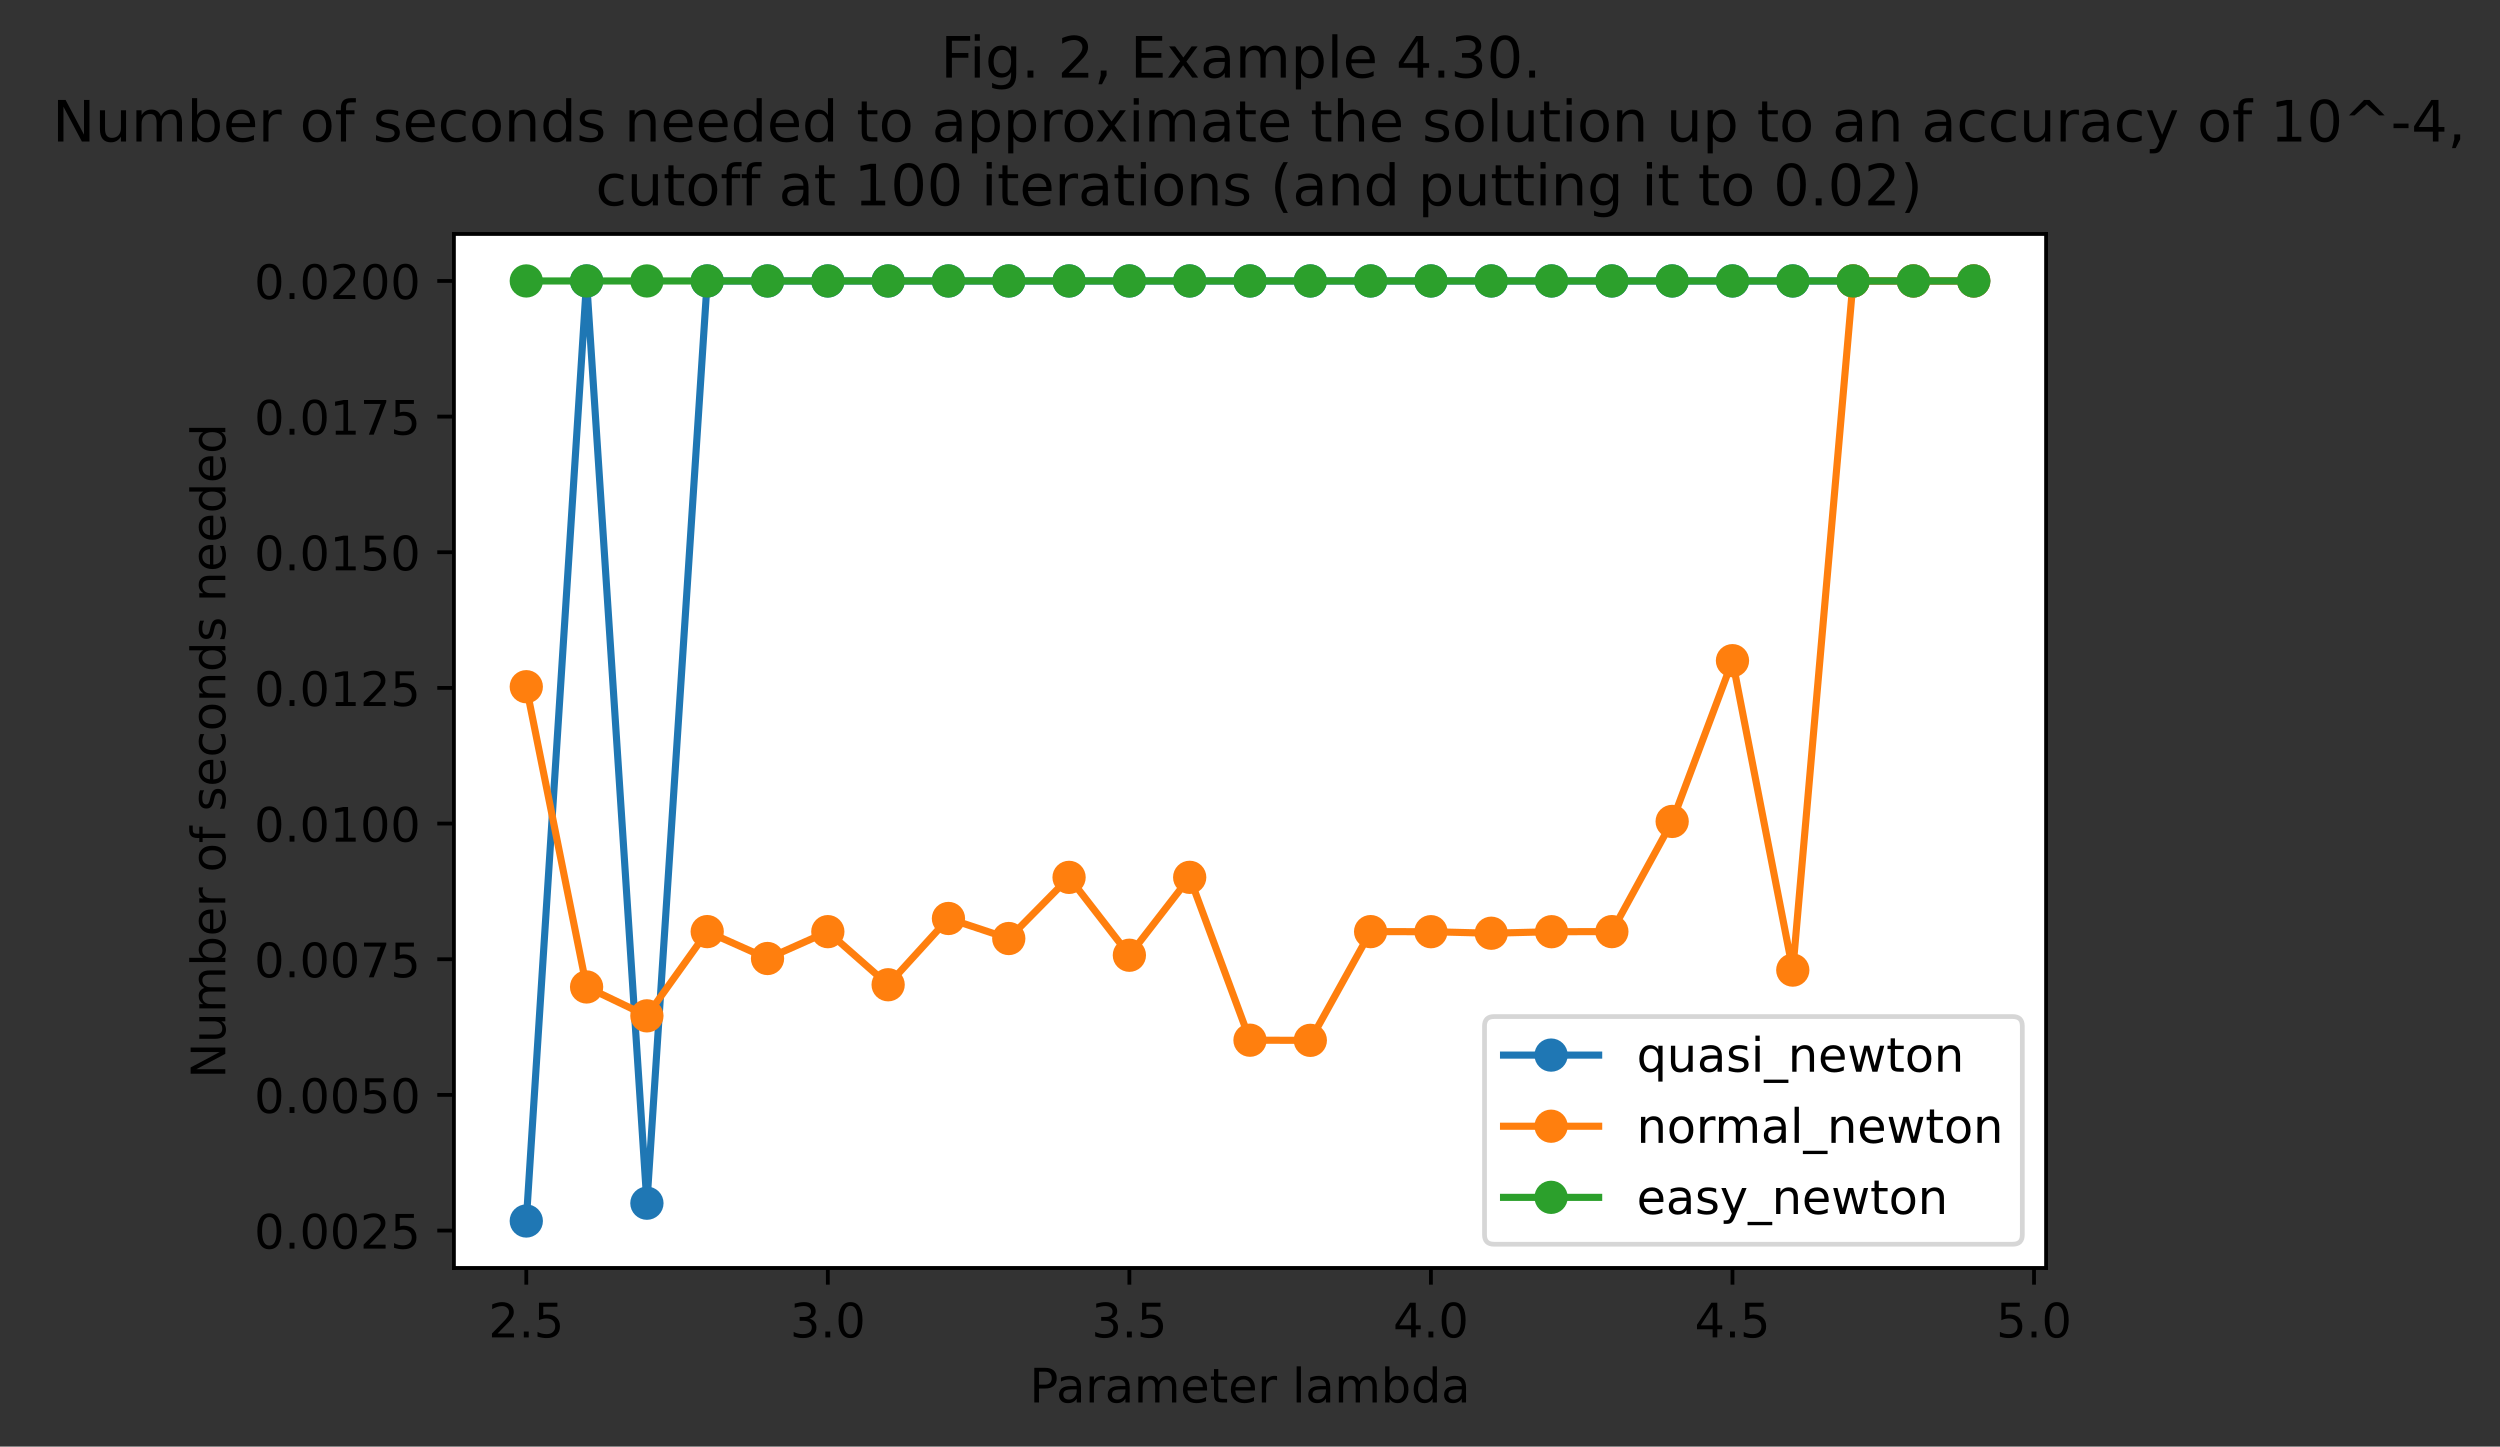 <?xml version="1.0" encoding="utf-8" standalone="no"?>
<!DOCTYPE svg PUBLIC "-//W3C//DTD SVG 1.1//EN"
  "http://www.w3.org/Graphics/SVG/1.1/DTD/svg11.dtd">
<!-- Created with matplotlib (https://matplotlib.org/) -->
<svg height="304.189pt" version="1.1" viewBox="0 0 525.696 304.189" width="525.696pt" xmlns="http://www.w3.org/2000/svg" xmlns:xlink="http://www.w3.org/1999/xlink">
 <rect x="0" y="0" width="525.696" height="304.189" fill="#333333" stroke="none"/>
 <defs>
  <style type="text/css">*{stroke-linecap:butt;stroke-linejoin:round;}</style>
 </defs>
 <g id="figure_1">
  <g id="patch_1">
   <path d="M 0 304.189 
L 525.696 304.189 
L 525.696 0 
L 0 0 
z
" style="fill:none;"/>
  </g>
  <g id="axes_1">
   <g id="patch_2">
    <path d="M 95.448 266.633 
L 430.248 266.633 
L 430.248 49.193 
L 95.448 49.193 
z
" style="fill:#ffffff;"/>
   </g>
   <g id="matplotlib.axis_1">
    <g id="xtick_1">
     <g id="line2d_1">
      <defs>
       <path d="M 0 0 
L 0 3.5 
" id="mca60f83463" style="stroke:#000000;stroke-width:0.8;"/>
      </defs>
      <g>
       <use style="stroke:#000000;stroke-width:0.8;" x="110.666" xlink:href="#mca60f83463" y="266.633"/>
      </g>
     </g>
     <g id="text_1">
      <!-- 2.5 -->
      <g transform="translate(102.714 281.231)scale(0.1 -0.1)">
       <defs>
        <path d="M 19.188 8.297 
L 53.609 8.297 
L 53.609 0 
L 7.328 0 
L 7.328 8.297 
Q 12.938 14.109 22.625 23.891 
Q 32.328 33.688 34.812 36.531 
Q 39.547 41.844 41.422 45.531 
Q 43.312 49.219 43.312 52.781 
Q 43.312 58.594 39.234 62.25 
Q 35.156 65.922 28.609 65.922 
Q 23.969 65.922 18.812 64.312 
Q 13.672 62.703 7.812 59.422 
L 7.812 69.391 
Q 13.766 71.781 18.938 73 
Q 24.125 74.219 28.422 74.219 
Q 39.75 74.219 46.484 68.547 
Q 53.219 62.891 53.219 53.422 
Q 53.219 48.922 51.531 44.891 
Q 49.859 40.875 45.406 35.406 
Q 44.188 33.984 37.641 27.219 
Q 31.109 20.453 19.188 8.297 
z
" id="DejaVuSans-50"/>
        <path d="M 10.688 12.406 
L 21 12.406 
L 21 0 
L 10.688 0 
z
" id="DejaVuSans-46"/>
        <path d="M 10.797 72.906 
L 49.516 72.906 
L 49.516 64.594 
L 19.828 64.594 
L 19.828 46.734 
Q 21.969 47.469 24.109 47.828 
Q 26.266 48.188 28.422 48.188 
Q 40.625 48.188 47.75 41.5 
Q 54.891 34.812 54.891 23.391 
Q 54.891 11.625 47.562 5.094 
Q 40.234 -1.422 26.906 -1.422 
Q 22.312 -1.422 17.547 -0.641 
Q 12.797 0.141 7.719 1.703 
L 7.719 11.625 
Q 12.109 9.234 16.797 8.062 
Q 21.484 6.891 26.703 6.891 
Q 35.156 6.891 40.078 11.328 
Q 45.016 15.766 45.016 23.391 
Q 45.016 31 40.078 35.438 
Q 35.156 39.891 26.703 39.891 
Q 22.75 39.891 18.812 39.016 
Q 14.891 38.141 10.797 36.281 
z
" id="DejaVuSans-53"/>
       </defs>
       <use xlink:href="#DejaVuSans-50"/>
       <use x="63.623" xlink:href="#DejaVuSans-46"/>
       <use x="95.41" xlink:href="#DejaVuSans-53"/>
      </g>
     </g>
    </g>
    <g id="xtick_2">
     <g id="line2d_2">
      <g>
       <use style="stroke:#000000;stroke-width:0.8;" x="174.075" xlink:href="#mca60f83463" y="266.633"/>
      </g>
     </g>
     <g id="text_2">
      <!-- 3.0 -->
      <g transform="translate(166.124 281.231)scale(0.1 -0.1)">
       <defs>
        <path d="M 40.578 39.312 
Q 47.656 37.797 51.625 33 
Q 55.609 28.219 55.609 21.188 
Q 55.609 10.406 48.188 4.484 
Q 40.766 -1.422 27.094 -1.422 
Q 22.516 -1.422 17.656 -0.516 
Q 12.797 0.391 7.625 2.203 
L 7.625 11.719 
Q 11.719 9.328 16.594 8.109 
Q 21.484 6.891 26.812 6.891 
Q 36.078 6.891 40.938 10.547 
Q 45.797 14.203 45.797 21.188 
Q 45.797 27.641 41.281 31.266 
Q 36.766 34.906 28.719 34.906 
L 20.219 34.906 
L 20.219 43.016 
L 29.109 43.016 
Q 36.375 43.016 40.234 45.922 
Q 44.094 48.828 44.094 54.297 
Q 44.094 59.906 40.109 62.906 
Q 36.141 65.922 28.719 65.922 
Q 24.656 65.922 20.016 65.031 
Q 15.375 64.156 9.812 62.312 
L 9.812 71.094 
Q 15.438 72.656 20.344 73.438 
Q 25.25 74.219 29.594 74.219 
Q 40.828 74.219 47.359 69.109 
Q 53.906 64.016 53.906 55.328 
Q 53.906 49.266 50.438 45.094 
Q 46.969 40.922 40.578 39.312 
z
" id="DejaVuSans-51"/>
        <path d="M 31.781 66.406 
Q 24.172 66.406 20.328 58.906 
Q 16.5 51.422 16.5 36.375 
Q 16.5 21.391 20.328 13.891 
Q 24.172 6.391 31.781 6.391 
Q 39.453 6.391 43.281 13.891 
Q 47.125 21.391 47.125 36.375 
Q 47.125 51.422 43.281 58.906 
Q 39.453 66.406 31.781 66.406 
z
M 31.781 74.219 
Q 44.047 74.219 50.516 64.516 
Q 56.984 54.828 56.984 36.375 
Q 56.984 17.969 50.516 8.266 
Q 44.047 -1.422 31.781 -1.422 
Q 19.531 -1.422 13.062 8.266 
Q 6.594 17.969 6.594 36.375 
Q 6.594 54.828 13.062 64.516 
Q 19.531 74.219 31.781 74.219 
z
" id="DejaVuSans-48"/>
       </defs>
       <use xlink:href="#DejaVuSans-51"/>
       <use x="63.623" xlink:href="#DejaVuSans-46"/>
       <use x="95.41" xlink:href="#DejaVuSans-48"/>
      </g>
     </g>
    </g>
    <g id="xtick_3">
     <g id="line2d_3">
      <g>
       <use style="stroke:#000000;stroke-width:0.8;" x="237.484" xlink:href="#mca60f83463" y="266.633"/>
      </g>
     </g>
     <g id="text_3">
      <!-- 3.5 -->
      <g transform="translate(229.533 281.231)scale(0.1 -0.1)">
       <use xlink:href="#DejaVuSans-51"/>
       <use x="63.623" xlink:href="#DejaVuSans-46"/>
       <use x="95.41" xlink:href="#DejaVuSans-53"/>
      </g>
     </g>
    </g>
    <g id="xtick_4">
     <g id="line2d_4">
      <g>
       <use style="stroke:#000000;stroke-width:0.8;" x="300.893" xlink:href="#mca60f83463" y="266.633"/>
      </g>
     </g>
     <g id="text_4">
      <!-- 4.0 -->
      <g transform="translate(292.942 281.231)scale(0.1 -0.1)">
       <defs>
        <path d="M 37.797 64.312 
L 12.891 25.391 
L 37.797 25.391 
z
M 35.203 72.906 
L 47.609 72.906 
L 47.609 25.391 
L 58.016 25.391 
L 58.016 17.188 
L 47.609 17.188 
L 47.609 0 
L 37.797 0 
L 37.797 17.188 
L 4.891 17.188 
L 4.891 26.703 
z
" id="DejaVuSans-52"/>
       </defs>
       <use xlink:href="#DejaVuSans-52"/>
       <use x="63.623" xlink:href="#DejaVuSans-46"/>
       <use x="95.41" xlink:href="#DejaVuSans-48"/>
      </g>
     </g>
    </g>
    <g id="xtick_5">
     <g id="line2d_5">
      <g>
       <use style="stroke:#000000;stroke-width:0.8;" x="364.302" xlink:href="#mca60f83463" y="266.633"/>
      </g>
     </g>
     <g id="text_5">
      <!-- 4.5 -->
      <g transform="translate(356.351 281.231)scale(0.1 -0.1)">
       <use xlink:href="#DejaVuSans-52"/>
       <use x="63.623" xlink:href="#DejaVuSans-46"/>
       <use x="95.41" xlink:href="#DejaVuSans-53"/>
      </g>
     </g>
    </g>
    <g id="xtick_6">
     <g id="line2d_6">
      <g>
       <use style="stroke:#000000;stroke-width:0.8;" x="427.711" xlink:href="#mca60f83463" y="266.633"/>
      </g>
     </g>
     <g id="text_6">
      <!-- 5.0 -->
      <g transform="translate(419.76 281.231)scale(0.1 -0.1)">
       <use xlink:href="#DejaVuSans-53"/>
       <use x="63.623" xlink:href="#DejaVuSans-46"/>
       <use x="95.41" xlink:href="#DejaVuSans-48"/>
      </g>
     </g>
    </g>
    <g id="text_7">
     <!-- Parameter lambda -->
     <g transform="translate(216.51 294.909)scale(0.1 -0.1)">
      <defs>
       <path d="M 19.672 64.797 
L 19.672 37.406 
L 32.078 37.406 
Q 38.969 37.406 42.719 40.969 
Q 46.484 44.531 46.484 51.125 
Q 46.484 57.672 42.719 61.234 
Q 38.969 64.797 32.078 64.797 
z
M 9.812 72.906 
L 32.078 72.906 
Q 44.344 72.906 50.609 67.359 
Q 56.891 61.812 56.891 51.125 
Q 56.891 40.328 50.609 34.812 
Q 44.344 29.297 32.078 29.297 
L 19.672 29.297 
L 19.672 0 
L 9.812 0 
z
" id="DejaVuSans-80"/>
       <path d="M 34.281 27.484 
Q 23.391 27.484 19.188 25 
Q 14.984 22.516 14.984 16.5 
Q 14.984 11.719 18.141 8.906 
Q 21.297 6.109 26.703 6.109 
Q 34.188 6.109 38.703 11.406 
Q 43.219 16.703 43.219 25.484 
L 43.219 27.484 
z
M 52.203 31.203 
L 52.203 0 
L 43.219 0 
L 43.219 8.297 
Q 40.141 3.328 35.547 0.953 
Q 30.953 -1.422 24.312 -1.422 
Q 15.922 -1.422 10.953 3.297 
Q 6 8.016 6 15.922 
Q 6 25.141 12.172 29.828 
Q 18.359 34.516 30.609 34.516 
L 43.219 34.516 
L 43.219 35.406 
Q 43.219 41.609 39.141 45 
Q 35.062 48.391 27.688 48.391 
Q 23 48.391 18.547 47.266 
Q 14.109 46.141 10.016 43.891 
L 10.016 52.203 
Q 14.938 54.109 19.578 55.047 
Q 24.219 56 28.609 56 
Q 40.484 56 46.344 49.844 
Q 52.203 43.703 52.203 31.203 
z
" id="DejaVuSans-97"/>
       <path d="M 41.109 46.297 
Q 39.594 47.172 37.812 47.578 
Q 36.031 48 33.891 48 
Q 26.266 48 22.188 43.047 
Q 18.109 38.094 18.109 28.812 
L 18.109 0 
L 9.078 0 
L 9.078 54.688 
L 18.109 54.688 
L 18.109 46.188 
Q 20.953 51.172 25.484 53.578 
Q 30.031 56 36.531 56 
Q 37.453 56 38.578 55.875 
Q 39.703 55.766 41.062 55.516 
z
" id="DejaVuSans-114"/>
       <path d="M 52 44.188 
Q 55.375 50.25 60.062 53.125 
Q 64.75 56 71.094 56 
Q 79.641 56 84.281 50.016 
Q 88.922 44.047 88.922 33.016 
L 88.922 0 
L 79.891 0 
L 79.891 32.719 
Q 79.891 40.578 77.094 44.375 
Q 74.312 48.188 68.609 48.188 
Q 61.625 48.188 57.562 43.547 
Q 53.516 38.922 53.516 30.906 
L 53.516 0 
L 44.484 0 
L 44.484 32.719 
Q 44.484 40.625 41.703 44.406 
Q 38.922 48.188 33.109 48.188 
Q 26.219 48.188 22.156 43.531 
Q 18.109 38.875 18.109 30.906 
L 18.109 0 
L 9.078 0 
L 9.078 54.688 
L 18.109 54.688 
L 18.109 46.188 
Q 21.188 51.219 25.484 53.609 
Q 29.781 56 35.688 56 
Q 41.656 56 45.828 52.969 
Q 50 49.953 52 44.188 
z
" id="DejaVuSans-109"/>
       <path d="M 56.203 29.594 
L 56.203 25.203 
L 14.891 25.203 
Q 15.484 15.922 20.484 11.062 
Q 25.484 6.203 34.422 6.203 
Q 39.594 6.203 44.453 7.469 
Q 49.312 8.734 54.109 11.281 
L 54.109 2.781 
Q 49.266 0.734 44.188 -0.344 
Q 39.109 -1.422 33.891 -1.422 
Q 20.797 -1.422 13.156 6.188 
Q 5.516 13.812 5.516 26.812 
Q 5.516 40.234 12.766 48.109 
Q 20.016 56 32.328 56 
Q 43.359 56 49.781 48.891 
Q 56.203 41.797 56.203 29.594 
z
M 47.219 32.234 
Q 47.125 39.594 43.094 43.984 
Q 39.062 48.391 32.422 48.391 
Q 24.906 48.391 20.391 44.141 
Q 15.875 39.891 15.188 32.172 
z
" id="DejaVuSans-101"/>
       <path d="M 18.312 70.219 
L 18.312 54.688 
L 36.812 54.688 
L 36.812 47.703 
L 18.312 47.703 
L 18.312 18.016 
Q 18.312 11.328 20.141 9.422 
Q 21.969 7.516 27.594 7.516 
L 36.812 7.516 
L 36.812 0 
L 27.594 0 
Q 17.188 0 13.234 3.875 
Q 9.281 7.766 9.281 18.016 
L 9.281 47.703 
L 2.688 47.703 
L 2.688 54.688 
L 9.281 54.688 
L 9.281 70.219 
z
" id="DejaVuSans-116"/>
       <path id="DejaVuSans-32"/>
       <path d="M 9.422 75.984 
L 18.406 75.984 
L 18.406 0 
L 9.422 0 
z
" id="DejaVuSans-108"/>
       <path d="M 48.688 27.297 
Q 48.688 37.203 44.609 42.844 
Q 40.531 48.484 33.406 48.484 
Q 26.266 48.484 22.188 42.844 
Q 18.109 37.203 18.109 27.297 
Q 18.109 17.391 22.188 11.75 
Q 26.266 6.109 33.406 6.109 
Q 40.531 6.109 44.609 11.75 
Q 48.688 17.391 48.688 27.297 
z
M 18.109 46.391 
Q 20.953 51.266 25.266 53.625 
Q 29.594 56 35.594 56 
Q 45.562 56 51.781 48.094 
Q 58.016 40.188 58.016 27.297 
Q 58.016 14.406 51.781 6.484 
Q 45.562 -1.422 35.594 -1.422 
Q 29.594 -1.422 25.266 0.953 
Q 20.953 3.328 18.109 8.203 
L 18.109 0 
L 9.078 0 
L 9.078 75.984 
L 18.109 75.984 
z
" id="DejaVuSans-98"/>
       <path d="M 45.406 46.391 
L 45.406 75.984 
L 54.391 75.984 
L 54.391 0 
L 45.406 0 
L 45.406 8.203 
Q 42.578 3.328 38.25 0.953 
Q 33.938 -1.422 27.875 -1.422 
Q 17.969 -1.422 11.734 6.484 
Q 5.516 14.406 5.516 27.297 
Q 5.516 40.188 11.734 48.094 
Q 17.969 56 27.875 56 
Q 33.938 56 38.25 53.625 
Q 42.578 51.266 45.406 46.391 
z
M 14.797 27.297 
Q 14.797 17.391 18.875 11.75 
Q 22.953 6.109 30.078 6.109 
Q 37.203 6.109 41.297 11.75 
Q 45.406 17.391 45.406 27.297 
Q 45.406 37.203 41.297 42.844 
Q 37.203 48.484 30.078 48.484 
Q 22.953 48.484 18.875 42.844 
Q 14.797 37.203 14.797 27.297 
z
" id="DejaVuSans-100"/>
      </defs>
      <use xlink:href="#DejaVuSans-80"/>
      <use x="55.803" xlink:href="#DejaVuSans-97"/>
      <use x="117.082" xlink:href="#DejaVuSans-114"/>
      <use x="158.195" xlink:href="#DejaVuSans-97"/>
      <use x="219.475" xlink:href="#DejaVuSans-109"/>
      <use x="316.887" xlink:href="#DejaVuSans-101"/>
      <use x="378.41" xlink:href="#DejaVuSans-116"/>
      <use x="417.619" xlink:href="#DejaVuSans-101"/>
      <use x="479.143" xlink:href="#DejaVuSans-114"/>
      <use x="520.256" xlink:href="#DejaVuSans-32"/>
      <use x="552.043" xlink:href="#DejaVuSans-108"/>
      <use x="579.826" xlink:href="#DejaVuSans-97"/>
      <use x="641.105" xlink:href="#DejaVuSans-109"/>
      <use x="738.518" xlink:href="#DejaVuSans-98"/>
      <use x="801.994" xlink:href="#DejaVuSans-100"/>
      <use x="865.471" xlink:href="#DejaVuSans-97"/>
     </g>
    </g>
   </g>
   <g id="matplotlib.axis_2">
    <g id="ytick_1">
     <g id="line2d_7">
      <defs>
       <path d="M 0 0 
L -3.5 0 
" id="mf3f7b87eb6" style="stroke:#000000;stroke-width:0.8;"/>
      </defs>
      <g>
       <use style="stroke:#000000;stroke-width:0.8;" x="95.448" xlink:href="#mf3f7b87eb6" y="258.758"/>
      </g>
     </g>
     <g id="text_8">
      <!-- 0.0025 -->
      <g transform="translate(53.457 262.557)scale(0.1 -0.1)">
       <use xlink:href="#DejaVuSans-48"/>
       <use x="63.623" xlink:href="#DejaVuSans-46"/>
       <use x="95.41" xlink:href="#DejaVuSans-48"/>
       <use x="159.033" xlink:href="#DejaVuSans-48"/>
       <use x="222.656" xlink:href="#DejaVuSans-50"/>
       <use x="286.279" xlink:href="#DejaVuSans-53"/>
      </g>
     </g>
    </g>
    <g id="ytick_2">
     <g id="line2d_8">
      <g>
       <use style="stroke:#000000;stroke-width:0.8;" x="95.448" xlink:href="#mf3f7b87eb6" y="230.232"/>
      </g>
     </g>
     <g id="text_9">
      <!-- 0.0050 -->
      <g transform="translate(53.457 234.031)scale(0.1 -0.1)">
       <use xlink:href="#DejaVuSans-48"/>
       <use x="63.623" xlink:href="#DejaVuSans-46"/>
       <use x="95.41" xlink:href="#DejaVuSans-48"/>
       <use x="159.033" xlink:href="#DejaVuSans-48"/>
       <use x="222.656" xlink:href="#DejaVuSans-53"/>
       <use x="286.279" xlink:href="#DejaVuSans-48"/>
      </g>
     </g>
    </g>
    <g id="ytick_3">
     <g id="line2d_9">
      <g>
       <use style="stroke:#000000;stroke-width:0.8;" x="95.448" xlink:href="#mf3f7b87eb6" y="201.706"/>
      </g>
     </g>
     <g id="text_10">
      <!-- 0.0075 -->
      <g transform="translate(53.457 205.505)scale(0.1 -0.1)">
       <defs>
        <path d="M 8.203 72.906 
L 55.078 72.906 
L 55.078 68.703 
L 28.609 0 
L 18.312 0 
L 43.219 64.594 
L 8.203 64.594 
z
" id="DejaVuSans-55"/>
       </defs>
       <use xlink:href="#DejaVuSans-48"/>
       <use x="63.623" xlink:href="#DejaVuSans-46"/>
       <use x="95.41" xlink:href="#DejaVuSans-48"/>
       <use x="159.033" xlink:href="#DejaVuSans-48"/>
       <use x="222.656" xlink:href="#DejaVuSans-55"/>
       <use x="286.279" xlink:href="#DejaVuSans-53"/>
      </g>
     </g>
    </g>
    <g id="ytick_4">
     <g id="line2d_10">
      <g>
       <use style="stroke:#000000;stroke-width:0.8;" x="95.448" xlink:href="#mf3f7b87eb6" y="173.18"/>
      </g>
     </g>
     <g id="text_11">
      <!-- 0.0100 -->
      <g transform="translate(53.457 176.979)scale(0.1 -0.1)">
       <defs>
        <path d="M 12.406 8.297 
L 28.516 8.297 
L 28.516 63.922 
L 10.984 60.406 
L 10.984 69.391 
L 28.422 72.906 
L 38.281 72.906 
L 38.281 8.297 
L 54.391 8.297 
L 54.391 0 
L 12.406 0 
z
" id="DejaVuSans-49"/>
       </defs>
       <use xlink:href="#DejaVuSans-48"/>
       <use x="63.623" xlink:href="#DejaVuSans-46"/>
       <use x="95.41" xlink:href="#DejaVuSans-48"/>
       <use x="159.033" xlink:href="#DejaVuSans-49"/>
       <use x="222.656" xlink:href="#DejaVuSans-48"/>
       <use x="286.279" xlink:href="#DejaVuSans-48"/>
      </g>
     </g>
    </g>
    <g id="ytick_5">
     <g id="line2d_11">
      <g>
       <use style="stroke:#000000;stroke-width:0.8;" x="95.448" xlink:href="#mf3f7b87eb6" y="144.654"/>
      </g>
     </g>
     <g id="text_12">
      <!-- 0.0125 -->
      <g transform="translate(53.457 148.453)scale(0.1 -0.1)">
       <use xlink:href="#DejaVuSans-48"/>
       <use x="63.623" xlink:href="#DejaVuSans-46"/>
       <use x="95.41" xlink:href="#DejaVuSans-48"/>
       <use x="159.033" xlink:href="#DejaVuSans-49"/>
       <use x="222.656" xlink:href="#DejaVuSans-50"/>
       <use x="286.279" xlink:href="#DejaVuSans-53"/>
      </g>
     </g>
    </g>
    <g id="ytick_6">
     <g id="line2d_12">
      <g>
       <use style="stroke:#000000;stroke-width:0.8;" x="95.448" xlink:href="#mf3f7b87eb6" y="116.128"/>
      </g>
     </g>
     <g id="text_13">
      <!-- 0.0150 -->
      <g transform="translate(53.457 119.927)scale(0.1 -0.1)">
       <use xlink:href="#DejaVuSans-48"/>
       <use x="63.623" xlink:href="#DejaVuSans-46"/>
       <use x="95.41" xlink:href="#DejaVuSans-48"/>
       <use x="159.033" xlink:href="#DejaVuSans-49"/>
       <use x="222.656" xlink:href="#DejaVuSans-53"/>
       <use x="286.279" xlink:href="#DejaVuSans-48"/>
      </g>
     </g>
    </g>
    <g id="ytick_7">
     <g id="line2d_13">
      <g>
       <use style="stroke:#000000;stroke-width:0.8;" x="95.448" xlink:href="#mf3f7b87eb6" y="87.602"/>
      </g>
     </g>
     <g id="text_14">
      <!-- 0.0175 -->
      <g transform="translate(53.457 91.402)scale(0.1 -0.1)">
       <use xlink:href="#DejaVuSans-48"/>
       <use x="63.623" xlink:href="#DejaVuSans-46"/>
       <use x="95.41" xlink:href="#DejaVuSans-48"/>
       <use x="159.033" xlink:href="#DejaVuSans-49"/>
       <use x="222.656" xlink:href="#DejaVuSans-55"/>
       <use x="286.279" xlink:href="#DejaVuSans-53"/>
      </g>
     </g>
    </g>
    <g id="ytick_8">
     <g id="line2d_14">
      <g>
       <use style="stroke:#000000;stroke-width:0.8;" x="95.448" xlink:href="#mf3f7b87eb6" y="59.077"/>
      </g>
     </g>
     <g id="text_15">
      <!-- 0.0200 -->
      <g transform="translate(53.457 62.876)scale(0.1 -0.1)">
       <use xlink:href="#DejaVuSans-48"/>
       <use x="63.623" xlink:href="#DejaVuSans-46"/>
       <use x="95.41" xlink:href="#DejaVuSans-48"/>
       <use x="159.033" xlink:href="#DejaVuSans-50"/>
       <use x="222.656" xlink:href="#DejaVuSans-48"/>
       <use x="286.279" xlink:href="#DejaVuSans-48"/>
      </g>
     </g>
    </g>
    <g id="text_16">
     <!-- Number of seconds needed -->
     <g transform="translate(47.377 226.77)rotate(-90)scale(0.1 -0.1)">
      <defs>
       <path d="M 9.812 72.906 
L 23.094 72.906 
L 55.422 11.922 
L 55.422 72.906 
L 64.984 72.906 
L 64.984 0 
L 51.703 0 
L 19.391 60.984 
L 19.391 0 
L 9.812 0 
z
" id="DejaVuSans-78"/>
       <path d="M 8.5 21.578 
L 8.5 54.688 
L 17.484 54.688 
L 17.484 21.922 
Q 17.484 14.156 20.5 10.266 
Q 23.531 6.391 29.594 6.391 
Q 36.859 6.391 41.078 11.031 
Q 45.312 15.672 45.312 23.688 
L 45.312 54.688 
L 54.297 54.688 
L 54.297 0 
L 45.312 0 
L 45.312 8.406 
Q 42.047 3.422 37.719 1 
Q 33.406 -1.422 27.688 -1.422 
Q 18.266 -1.422 13.375 4.438 
Q 8.5 10.297 8.5 21.578 
z
M 31.109 56 
z
" id="DejaVuSans-117"/>
       <path d="M 30.609 48.391 
Q 23.391 48.391 19.188 42.75 
Q 14.984 37.109 14.984 27.297 
Q 14.984 17.484 19.156 11.844 
Q 23.344 6.203 30.609 6.203 
Q 37.797 6.203 41.984 11.859 
Q 46.188 17.531 46.188 27.297 
Q 46.188 37.016 41.984 42.703 
Q 37.797 48.391 30.609 48.391 
z
M 30.609 56 
Q 42.328 56 49.016 48.375 
Q 55.719 40.766 55.719 27.297 
Q 55.719 13.875 49.016 6.219 
Q 42.328 -1.422 30.609 -1.422 
Q 18.844 -1.422 12.172 6.219 
Q 5.516 13.875 5.516 27.297 
Q 5.516 40.766 12.172 48.375 
Q 18.844 56 30.609 56 
z
" id="DejaVuSans-111"/>
       <path d="M 37.109 75.984 
L 37.109 68.5 
L 28.516 68.5 
Q 23.688 68.5 21.797 66.547 
Q 19.922 64.594 19.922 59.516 
L 19.922 54.688 
L 34.719 54.688 
L 34.719 47.703 
L 19.922 47.703 
L 19.922 0 
L 10.891 0 
L 10.891 47.703 
L 2.297 47.703 
L 2.297 54.688 
L 10.891 54.688 
L 10.891 58.5 
Q 10.891 67.625 15.141 71.797 
Q 19.391 75.984 28.609 75.984 
z
" id="DejaVuSans-102"/>
       <path d="M 44.281 53.078 
L 44.281 44.578 
Q 40.484 46.531 36.375 47.5 
Q 32.281 48.484 27.875 48.484 
Q 21.188 48.484 17.844 46.438 
Q 14.5 44.391 14.5 40.281 
Q 14.5 37.156 16.891 35.375 
Q 19.281 33.594 26.516 31.984 
L 29.594 31.297 
Q 39.156 29.25 43.188 25.516 
Q 47.219 21.781 47.219 15.094 
Q 47.219 7.469 41.188 3.016 
Q 35.156 -1.422 24.609 -1.422 
Q 20.219 -1.422 15.453 -0.562 
Q 10.688 0.297 5.422 2 
L 5.422 11.281 
Q 10.406 8.688 15.234 7.391 
Q 20.062 6.109 24.812 6.109 
Q 31.156 6.109 34.562 8.281 
Q 37.984 10.453 37.984 14.406 
Q 37.984 18.062 35.516 20.016 
Q 33.062 21.969 24.703 23.781 
L 21.578 24.516 
Q 13.234 26.266 9.516 29.906 
Q 5.812 33.547 5.812 39.891 
Q 5.812 47.609 11.281 51.797 
Q 16.75 56 26.812 56 
Q 31.781 56 36.172 55.266 
Q 40.578 54.547 44.281 53.078 
z
" id="DejaVuSans-115"/>
       <path d="M 48.781 52.594 
L 48.781 44.188 
Q 44.969 46.297 41.141 47.344 
Q 37.312 48.391 33.406 48.391 
Q 24.656 48.391 19.812 42.844 
Q 14.984 37.312 14.984 27.297 
Q 14.984 17.281 19.812 11.734 
Q 24.656 6.203 33.406 6.203 
Q 37.312 6.203 41.141 7.25 
Q 44.969 8.297 48.781 10.406 
L 48.781 2.094 
Q 45.016 0.344 40.984 -0.531 
Q 36.969 -1.422 32.422 -1.422 
Q 20.062 -1.422 12.781 6.344 
Q 5.516 14.109 5.516 27.297 
Q 5.516 40.672 12.859 48.328 
Q 20.219 56 33.016 56 
Q 37.156 56 41.109 55.141 
Q 45.062 54.297 48.781 52.594 
z
" id="DejaVuSans-99"/>
       <path d="M 54.891 33.016 
L 54.891 0 
L 45.906 0 
L 45.906 32.719 
Q 45.906 40.484 42.875 44.328 
Q 39.844 48.188 33.797 48.188 
Q 26.516 48.188 22.312 43.547 
Q 18.109 38.922 18.109 30.906 
L 18.109 0 
L 9.078 0 
L 9.078 54.688 
L 18.109 54.688 
L 18.109 46.188 
Q 21.344 51.125 25.703 53.562 
Q 30.078 56 35.797 56 
Q 45.219 56 50.047 50.172 
Q 54.891 44.344 54.891 33.016 
z
" id="DejaVuSans-110"/>
      </defs>
      <use xlink:href="#DejaVuSans-78"/>
      <use x="74.805" xlink:href="#DejaVuSans-117"/>
      <use x="138.184" xlink:href="#DejaVuSans-109"/>
      <use x="235.596" xlink:href="#DejaVuSans-98"/>
      <use x="299.072" xlink:href="#DejaVuSans-101"/>
      <use x="360.596" xlink:href="#DejaVuSans-114"/>
      <use x="401.709" xlink:href="#DejaVuSans-32"/>
      <use x="433.496" xlink:href="#DejaVuSans-111"/>
      <use x="494.678" xlink:href="#DejaVuSans-102"/>
      <use x="529.883" xlink:href="#DejaVuSans-32"/>
      <use x="561.67" xlink:href="#DejaVuSans-115"/>
      <use x="613.77" xlink:href="#DejaVuSans-101"/>
      <use x="675.293" xlink:href="#DejaVuSans-99"/>
      <use x="730.273" xlink:href="#DejaVuSans-111"/>
      <use x="791.455" xlink:href="#DejaVuSans-110"/>
      <use x="854.834" xlink:href="#DejaVuSans-100"/>
      <use x="918.311" xlink:href="#DejaVuSans-115"/>
      <use x="970.41" xlink:href="#DejaVuSans-32"/>
      <use x="1002.197" xlink:href="#DejaVuSans-110"/>
      <use x="1065.576" xlink:href="#DejaVuSans-101"/>
      <use x="1127.1" xlink:href="#DejaVuSans-101"/>
      <use x="1188.623" xlink:href="#DejaVuSans-100"/>
      <use x="1252.1" xlink:href="#DejaVuSans-101"/>
      <use x="1313.623" xlink:href="#DejaVuSans-100"/>
     </g>
    </g>
   </g>
   <g id="line2d_15">
    <path clip-path="url(#p115904214e)" d="M 110.666 256.749 
L 123.348 59.077 
L 136.03 253.006 
L 148.711 59.077 
L 161.393 59.077 
L 174.075 59.077 
L 186.757 59.077 
L 199.439 59.077 
L 212.121 59.077 
L 224.802 59.077 
L 237.484 59.077 
L 250.166 59.077 
L 262.848 59.077 
L 275.53 59.077 
L 288.211 59.077 
L 300.893 59.077 
L 313.575 59.077 
L 326.257 59.077 
L 338.939 59.077 
L 351.621 59.077 
L 364.302 59.077 
L 376.984 59.077 
L 389.666 59.077 
L 402.348 59.077 
L 415.03 59.077 
" style="fill:none;stroke:#1f77b4;stroke-linecap:square;stroke-width:1.5;"/>
    <defs>
     <path d="M 0 3 
C 0.796 3 1.559 2.684 2.121 2.121 
C 2.684 1.559 3 0.796 3 0 
C 3 -0.796 2.684 -1.559 2.121 -2.121 
C 1.559 -2.684 0.796 -3 0 -3 
C -0.796 -3 -1.559 -2.684 -2.121 -2.121 
C -2.684 -1.559 -3 -0.796 -3 0 
C -3 0.796 -2.684 1.559 -2.121 2.121 
C -1.559 2.684 -0.796 3 0 3 
z
" id="m7e3f188d02" style="stroke:#1f77b4;"/>
    </defs>
    <g clip-path="url(#p115904214e)">
     <use style="fill:#1f77b4;stroke:#1f77b4;" x="110.666" xlink:href="#m7e3f188d02" y="256.749"/>
     <use style="fill:#1f77b4;stroke:#1f77b4;" x="123.348" xlink:href="#m7e3f188d02" y="59.077"/>
     <use style="fill:#1f77b4;stroke:#1f77b4;" x="136.03" xlink:href="#m7e3f188d02" y="253.006"/>
     <use style="fill:#1f77b4;stroke:#1f77b4;" x="148.711" xlink:href="#m7e3f188d02" y="59.077"/>
     <use style="fill:#1f77b4;stroke:#1f77b4;" x="161.393" xlink:href="#m7e3f188d02" y="59.077"/>
     <use style="fill:#1f77b4;stroke:#1f77b4;" x="174.075" xlink:href="#m7e3f188d02" y="59.077"/>
     <use style="fill:#1f77b4;stroke:#1f77b4;" x="186.757" xlink:href="#m7e3f188d02" y="59.077"/>
     <use style="fill:#1f77b4;stroke:#1f77b4;" x="199.439" xlink:href="#m7e3f188d02" y="59.077"/>
     <use style="fill:#1f77b4;stroke:#1f77b4;" x="212.121" xlink:href="#m7e3f188d02" y="59.077"/>
     <use style="fill:#1f77b4;stroke:#1f77b4;" x="224.802" xlink:href="#m7e3f188d02" y="59.077"/>
     <use style="fill:#1f77b4;stroke:#1f77b4;" x="237.484" xlink:href="#m7e3f188d02" y="59.077"/>
     <use style="fill:#1f77b4;stroke:#1f77b4;" x="250.166" xlink:href="#m7e3f188d02" y="59.077"/>
     <use style="fill:#1f77b4;stroke:#1f77b4;" x="262.848" xlink:href="#m7e3f188d02" y="59.077"/>
     <use style="fill:#1f77b4;stroke:#1f77b4;" x="275.53" xlink:href="#m7e3f188d02" y="59.077"/>
     <use style="fill:#1f77b4;stroke:#1f77b4;" x="288.211" xlink:href="#m7e3f188d02" y="59.077"/>
     <use style="fill:#1f77b4;stroke:#1f77b4;" x="300.893" xlink:href="#m7e3f188d02" y="59.077"/>
     <use style="fill:#1f77b4;stroke:#1f77b4;" x="313.575" xlink:href="#m7e3f188d02" y="59.077"/>
     <use style="fill:#1f77b4;stroke:#1f77b4;" x="326.257" xlink:href="#m7e3f188d02" y="59.077"/>
     <use style="fill:#1f77b4;stroke:#1f77b4;" x="338.939" xlink:href="#m7e3f188d02" y="59.077"/>
     <use style="fill:#1f77b4;stroke:#1f77b4;" x="351.621" xlink:href="#m7e3f188d02" y="59.077"/>
     <use style="fill:#1f77b4;stroke:#1f77b4;" x="364.302" xlink:href="#m7e3f188d02" y="59.077"/>
     <use style="fill:#1f77b4;stroke:#1f77b4;" x="376.984" xlink:href="#m7e3f188d02" y="59.077"/>
     <use style="fill:#1f77b4;stroke:#1f77b4;" x="389.666" xlink:href="#m7e3f188d02" y="59.077"/>
     <use style="fill:#1f77b4;stroke:#1f77b4;" x="402.348" xlink:href="#m7e3f188d02" y="59.077"/>
     <use style="fill:#1f77b4;stroke:#1f77b4;" x="415.03" xlink:href="#m7e3f188d02" y="59.077"/>
    </g>
   </g>
   <g id="line2d_16">
    <path clip-path="url(#p115904214e)" d="M 110.666 144.401 
L 123.348 207.537 
L 136.03 213.611 
L 148.711 195.896 
L 161.393 201.552 
L 174.075 195.907 
L 186.757 207.071 
L 199.439 193.137 
L 212.121 197.351 
L 224.802 184.494 
L 237.484 200.866 
L 250.166 184.486 
L 262.848 218.731 
L 275.53 218.761 
L 288.211 195.901 
L 300.893 195.915 
L 313.575 196.239 
L 326.257 195.918 
L 338.939 195.898 
L 351.621 172.731 
L 364.302 138.927 
L 376.984 203.992 
L 389.666 59.077 
L 402.348 59.077 
L 415.03 59.077 
" style="fill:none;stroke:#ff7f0e;stroke-linecap:square;stroke-width:1.5;"/>
    <defs>
     <path d="M 0 3 
C 0.796 3 1.559 2.684 2.121 2.121 
C 2.684 1.559 3 0.796 3 0 
C 3 -0.796 2.684 -1.559 2.121 -2.121 
C 1.559 -2.684 0.796 -3 0 -3 
C -0.796 -3 -1.559 -2.684 -2.121 -2.121 
C -2.684 -1.559 -3 -0.796 -3 0 
C -3 0.796 -2.684 1.559 -2.121 2.121 
C -1.559 2.684 -0.796 3 0 3 
z
" id="m36d4d06c22" style="stroke:#ff7f0e;"/>
    </defs>
    <g clip-path="url(#p115904214e)">
     <use style="fill:#ff7f0e;stroke:#ff7f0e;" x="110.666" xlink:href="#m36d4d06c22" y="144.401"/>
     <use style="fill:#ff7f0e;stroke:#ff7f0e;" x="123.348" xlink:href="#m36d4d06c22" y="207.537"/>
     <use style="fill:#ff7f0e;stroke:#ff7f0e;" x="136.03" xlink:href="#m36d4d06c22" y="213.611"/>
     <use style="fill:#ff7f0e;stroke:#ff7f0e;" x="148.711" xlink:href="#m36d4d06c22" y="195.896"/>
     <use style="fill:#ff7f0e;stroke:#ff7f0e;" x="161.393" xlink:href="#m36d4d06c22" y="201.552"/>
     <use style="fill:#ff7f0e;stroke:#ff7f0e;" x="174.075" xlink:href="#m36d4d06c22" y="195.907"/>
     <use style="fill:#ff7f0e;stroke:#ff7f0e;" x="186.757" xlink:href="#m36d4d06c22" y="207.071"/>
     <use style="fill:#ff7f0e;stroke:#ff7f0e;" x="199.439" xlink:href="#m36d4d06c22" y="193.137"/>
     <use style="fill:#ff7f0e;stroke:#ff7f0e;" x="212.121" xlink:href="#m36d4d06c22" y="197.351"/>
     <use style="fill:#ff7f0e;stroke:#ff7f0e;" x="224.802" xlink:href="#m36d4d06c22" y="184.494"/>
     <use style="fill:#ff7f0e;stroke:#ff7f0e;" x="237.484" xlink:href="#m36d4d06c22" y="200.866"/>
     <use style="fill:#ff7f0e;stroke:#ff7f0e;" x="250.166" xlink:href="#m36d4d06c22" y="184.486"/>
     <use style="fill:#ff7f0e;stroke:#ff7f0e;" x="262.848" xlink:href="#m36d4d06c22" y="218.731"/>
     <use style="fill:#ff7f0e;stroke:#ff7f0e;" x="275.53" xlink:href="#m36d4d06c22" y="218.761"/>
     <use style="fill:#ff7f0e;stroke:#ff7f0e;" x="288.211" xlink:href="#m36d4d06c22" y="195.901"/>
     <use style="fill:#ff7f0e;stroke:#ff7f0e;" x="300.893" xlink:href="#m36d4d06c22" y="195.915"/>
     <use style="fill:#ff7f0e;stroke:#ff7f0e;" x="313.575" xlink:href="#m36d4d06c22" y="196.239"/>
     <use style="fill:#ff7f0e;stroke:#ff7f0e;" x="326.257" xlink:href="#m36d4d06c22" y="195.918"/>
     <use style="fill:#ff7f0e;stroke:#ff7f0e;" x="338.939" xlink:href="#m36d4d06c22" y="195.898"/>
     <use style="fill:#ff7f0e;stroke:#ff7f0e;" x="351.621" xlink:href="#m36d4d06c22" y="172.731"/>
     <use style="fill:#ff7f0e;stroke:#ff7f0e;" x="364.302" xlink:href="#m36d4d06c22" y="138.927"/>
     <use style="fill:#ff7f0e;stroke:#ff7f0e;" x="376.984" xlink:href="#m36d4d06c22" y="203.992"/>
     <use style="fill:#ff7f0e;stroke:#ff7f0e;" x="389.666" xlink:href="#m36d4d06c22" y="59.077"/>
     <use style="fill:#ff7f0e;stroke:#ff7f0e;" x="402.348" xlink:href="#m36d4d06c22" y="59.077"/>
     <use style="fill:#ff7f0e;stroke:#ff7f0e;" x="415.03" xlink:href="#m36d4d06c22" y="59.077"/>
    </g>
   </g>
   <g id="line2d_17">
    <path clip-path="url(#p115904214e)" d="M 110.666 59.077 
L 123.348 59.077 
L 136.03 59.077 
L 148.711 59.077 
L 161.393 59.077 
L 174.075 59.077 
L 186.757 59.077 
L 199.439 59.077 
L 212.121 59.077 
L 224.802 59.077 
L 237.484 59.077 
L 250.166 59.077 
L 262.848 59.077 
L 275.53 59.077 
L 288.211 59.077 
L 300.893 59.077 
L 313.575 59.077 
L 326.257 59.077 
L 338.939 59.077 
L 351.621 59.077 
L 364.302 59.077 
L 376.984 59.077 
L 389.666 59.077 
L 402.348 59.077 
L 415.03 59.077 
" style="fill:none;stroke:#2ca02c;stroke-linecap:square;stroke-width:1.5;"/>
    <defs>
     <path d="M 0 3 
C 0.796 3 1.559 2.684 2.121 2.121 
C 2.684 1.559 3 0.796 3 0 
C 3 -0.796 2.684 -1.559 2.121 -2.121 
C 1.559 -2.684 0.796 -3 0 -3 
C -0.796 -3 -1.559 -2.684 -2.121 -2.121 
C -2.684 -1.559 -3 -0.796 -3 0 
C -3 0.796 -2.684 1.559 -2.121 2.121 
C -1.559 2.684 -0.796 3 0 3 
z
" id="m34589d21af" style="stroke:#2ca02c;"/>
    </defs>
    <g clip-path="url(#p115904214e)">
     <use style="fill:#2ca02c;stroke:#2ca02c;" x="110.666" xlink:href="#m34589d21af" y="59.077"/>
     <use style="fill:#2ca02c;stroke:#2ca02c;" x="123.348" xlink:href="#m34589d21af" y="59.077"/>
     <use style="fill:#2ca02c;stroke:#2ca02c;" x="136.03" xlink:href="#m34589d21af" y="59.077"/>
     <use style="fill:#2ca02c;stroke:#2ca02c;" x="148.711" xlink:href="#m34589d21af" y="59.077"/>
     <use style="fill:#2ca02c;stroke:#2ca02c;" x="161.393" xlink:href="#m34589d21af" y="59.077"/>
     <use style="fill:#2ca02c;stroke:#2ca02c;" x="174.075" xlink:href="#m34589d21af" y="59.077"/>
     <use style="fill:#2ca02c;stroke:#2ca02c;" x="186.757" xlink:href="#m34589d21af" y="59.077"/>
     <use style="fill:#2ca02c;stroke:#2ca02c;" x="199.439" xlink:href="#m34589d21af" y="59.077"/>
     <use style="fill:#2ca02c;stroke:#2ca02c;" x="212.121" xlink:href="#m34589d21af" y="59.077"/>
     <use style="fill:#2ca02c;stroke:#2ca02c;" x="224.802" xlink:href="#m34589d21af" y="59.077"/>
     <use style="fill:#2ca02c;stroke:#2ca02c;" x="237.484" xlink:href="#m34589d21af" y="59.077"/>
     <use style="fill:#2ca02c;stroke:#2ca02c;" x="250.166" xlink:href="#m34589d21af" y="59.077"/>
     <use style="fill:#2ca02c;stroke:#2ca02c;" x="262.848" xlink:href="#m34589d21af" y="59.077"/>
     <use style="fill:#2ca02c;stroke:#2ca02c;" x="275.53" xlink:href="#m34589d21af" y="59.077"/>
     <use style="fill:#2ca02c;stroke:#2ca02c;" x="288.211" xlink:href="#m34589d21af" y="59.077"/>
     <use style="fill:#2ca02c;stroke:#2ca02c;" x="300.893" xlink:href="#m34589d21af" y="59.077"/>
     <use style="fill:#2ca02c;stroke:#2ca02c;" x="313.575" xlink:href="#m34589d21af" y="59.077"/>
     <use style="fill:#2ca02c;stroke:#2ca02c;" x="326.257" xlink:href="#m34589d21af" y="59.077"/>
     <use style="fill:#2ca02c;stroke:#2ca02c;" x="338.939" xlink:href="#m34589d21af" y="59.077"/>
     <use style="fill:#2ca02c;stroke:#2ca02c;" x="351.621" xlink:href="#m34589d21af" y="59.077"/>
     <use style="fill:#2ca02c;stroke:#2ca02c;" x="364.302" xlink:href="#m34589d21af" y="59.077"/>
     <use style="fill:#2ca02c;stroke:#2ca02c;" x="376.984" xlink:href="#m34589d21af" y="59.077"/>
     <use style="fill:#2ca02c;stroke:#2ca02c;" x="389.666" xlink:href="#m34589d21af" y="59.077"/>
     <use style="fill:#2ca02c;stroke:#2ca02c;" x="402.348" xlink:href="#m34589d21af" y="59.077"/>
     <use style="fill:#2ca02c;stroke:#2ca02c;" x="415.03" xlink:href="#m34589d21af" y="59.077"/>
    </g>
   </g>
   <g id="patch_3">
    <path d="M 95.448 266.633 
L 95.448 49.193 
" style="fill:none;stroke:#000000;stroke-linecap:square;stroke-linejoin:miter;stroke-width:0.8;"/>
   </g>
   <g id="patch_4">
    <path d="M 430.248 266.633 
L 430.248 49.193 
" style="fill:none;stroke:#000000;stroke-linecap:square;stroke-linejoin:miter;stroke-width:0.8;"/>
   </g>
   <g id="patch_5">
    <path d="M 95.448 266.633 
L 430.248 266.633 
" style="fill:none;stroke:#000000;stroke-linecap:square;stroke-linejoin:miter;stroke-width:0.8;"/>
   </g>
   <g id="patch_6">
    <path d="M 95.448 49.193 
L 430.248 49.193 
" style="fill:none;stroke:#000000;stroke-linecap:square;stroke-linejoin:miter;stroke-width:0.8;"/>
   </g>
   <g id="text_17">
    <!-- Fig. 2, Example 4.30.  -->
    <g transform="translate(197.799 16.318)scale(0.12 -0.12)">
     <defs>
      <path d="M 9.812 72.906 
L 51.703 72.906 
L 51.703 64.594 
L 19.672 64.594 
L 19.672 43.109 
L 48.578 43.109 
L 48.578 34.812 
L 19.672 34.812 
L 19.672 0 
L 9.812 0 
z
" id="DejaVuSans-70"/>
      <path d="M 9.422 54.688 
L 18.406 54.688 
L 18.406 0 
L 9.422 0 
z
M 9.422 75.984 
L 18.406 75.984 
L 18.406 64.594 
L 9.422 64.594 
z
" id="DejaVuSans-105"/>
      <path d="M 45.406 27.984 
Q 45.406 37.75 41.375 43.109 
Q 37.359 48.484 30.078 48.484 
Q 22.859 48.484 18.828 43.109 
Q 14.797 37.75 14.797 27.984 
Q 14.797 18.266 18.828 12.891 
Q 22.859 7.516 30.078 7.516 
Q 37.359 7.516 41.375 12.891 
Q 45.406 18.266 45.406 27.984 
z
M 54.391 6.781 
Q 54.391 -7.172 48.188 -13.984 
Q 42 -20.797 29.203 -20.797 
Q 24.469 -20.797 20.266 -20.094 
Q 16.062 -19.391 12.109 -17.922 
L 12.109 -9.188 
Q 16.062 -11.328 19.922 -12.344 
Q 23.781 -13.375 27.781 -13.375 
Q 36.625 -13.375 41.016 -8.766 
Q 45.406 -4.156 45.406 5.172 
L 45.406 9.625 
Q 42.625 4.781 38.281 2.391 
Q 33.938 0 27.875 0 
Q 17.828 0 11.672 7.656 
Q 5.516 15.328 5.516 27.984 
Q 5.516 40.672 11.672 48.328 
Q 17.828 56 27.875 56 
Q 33.938 56 38.281 53.609 
Q 42.625 51.219 45.406 46.391 
L 45.406 54.688 
L 54.391 54.688 
z
" id="DejaVuSans-103"/>
      <path d="M 11.719 12.406 
L 22.016 12.406 
L 22.016 4 
L 14.016 -11.625 
L 7.719 -11.625 
L 11.719 4 
z
" id="DejaVuSans-44"/>
      <path d="M 9.812 72.906 
L 55.906 72.906 
L 55.906 64.594 
L 19.672 64.594 
L 19.672 43.016 
L 54.391 43.016 
L 54.391 34.719 
L 19.672 34.719 
L 19.672 8.297 
L 56.781 8.297 
L 56.781 0 
L 9.812 0 
z
" id="DejaVuSans-69"/>
      <path d="M 54.891 54.688 
L 35.109 28.078 
L 55.906 0 
L 45.312 0 
L 29.391 21.484 
L 13.484 0 
L 2.875 0 
L 24.125 28.609 
L 4.688 54.688 
L 15.281 54.688 
L 29.781 35.203 
L 44.281 54.688 
z
" id="DejaVuSans-120"/>
      <path d="M 18.109 8.203 
L 18.109 -20.797 
L 9.078 -20.797 
L 9.078 54.688 
L 18.109 54.688 
L 18.109 46.391 
Q 20.953 51.266 25.266 53.625 
Q 29.594 56 35.594 56 
Q 45.562 56 51.781 48.094 
Q 58.016 40.188 58.016 27.297 
Q 58.016 14.406 51.781 6.484 
Q 45.562 -1.422 35.594 -1.422 
Q 29.594 -1.422 25.266 0.953 
Q 20.953 3.328 18.109 8.203 
z
M 48.688 27.297 
Q 48.688 37.203 44.609 42.844 
Q 40.531 48.484 33.406 48.484 
Q 26.266 48.484 22.188 42.844 
Q 18.109 37.203 18.109 27.297 
Q 18.109 17.391 22.188 11.75 
Q 26.266 6.109 33.406 6.109 
Q 40.531 6.109 44.609 11.75 
Q 48.688 17.391 48.688 27.297 
z
" id="DejaVuSans-112"/>
     </defs>
     <use xlink:href="#DejaVuSans-70"/>
     <use x="50.27" xlink:href="#DejaVuSans-105"/>
     <use x="78.053" xlink:href="#DejaVuSans-103"/>
     <use x="141.529" xlink:href="#DejaVuSans-46"/>
     <use x="173.316" xlink:href="#DejaVuSans-32"/>
     <use x="205.104" xlink:href="#DejaVuSans-50"/>
     <use x="268.727" xlink:href="#DejaVuSans-44"/>
     <use x="300.514" xlink:href="#DejaVuSans-32"/>
     <use x="332.301" xlink:href="#DejaVuSans-69"/>
     <use x="395.484" xlink:href="#DejaVuSans-120"/>
     <use x="454.664" xlink:href="#DejaVuSans-97"/>
     <use x="515.943" xlink:href="#DejaVuSans-109"/>
     <use x="613.355" xlink:href="#DejaVuSans-112"/>
     <use x="676.832" xlink:href="#DejaVuSans-108"/>
     <use x="704.615" xlink:href="#DejaVuSans-101"/>
     <use x="766.139" xlink:href="#DejaVuSans-32"/>
     <use x="797.926" xlink:href="#DejaVuSans-52"/>
     <use x="861.549" xlink:href="#DejaVuSans-46"/>
     <use x="893.336" xlink:href="#DejaVuSans-51"/>
     <use x="956.959" xlink:href="#DejaVuSans-48"/>
     <use x="1020.582" xlink:href="#DejaVuSans-46"/>
     <use x="1052.369" xlink:href="#DejaVuSans-32"/>
    </g>
    <!--  Number of seconds needed to approximate the solution up to an accuracy of 10^-4, -->
    <g transform="translate(7.2 29.756)scale(0.12 -0.12)">
     <defs>
      <path d="M 54.891 33.016 
L 54.891 0 
L 45.906 0 
L 45.906 32.719 
Q 45.906 40.484 42.875 44.328 
Q 39.844 48.188 33.797 48.188 
Q 26.516 48.188 22.312 43.547 
Q 18.109 38.922 18.109 30.906 
L 18.109 0 
L 9.078 0 
L 9.078 75.984 
L 18.109 75.984 
L 18.109 46.188 
Q 21.344 51.125 25.703 53.562 
Q 30.078 56 35.797 56 
Q 45.219 56 50.047 50.172 
Q 54.891 44.344 54.891 33.016 
z
" id="DejaVuSans-104"/>
      <path d="M 32.172 -5.078 
Q 28.375 -14.844 24.75 -17.812 
Q 21.141 -20.797 15.094 -20.797 
L 7.906 -20.797 
L 7.906 -13.281 
L 13.188 -13.281 
Q 16.891 -13.281 18.938 -11.516 
Q 21 -9.766 23.484 -3.219 
L 25.094 0.875 
L 2.984 54.688 
L 12.5 54.688 
L 29.594 11.922 
L 46.688 54.688 
L 56.203 54.688 
z
" id="DejaVuSans-121"/>
      <path d="M 46.688 72.906 
L 73.188 45.703 
L 63.375 45.703 
L 41.891 64.984 
L 20.406 45.703 
L 10.594 45.703 
L 37.109 72.906 
z
" id="DejaVuSans-94"/>
      <path d="M 4.891 31.391 
L 31.203 31.391 
L 31.203 23.391 
L 4.891 23.391 
z
" id="DejaVuSans-45"/>
     </defs>
     <use xlink:href="#DejaVuSans-32"/>
     <use x="31.787" xlink:href="#DejaVuSans-78"/>
     <use x="106.592" xlink:href="#DejaVuSans-117"/>
     <use x="169.971" xlink:href="#DejaVuSans-109"/>
     <use x="267.383" xlink:href="#DejaVuSans-98"/>
     <use x="330.859" xlink:href="#DejaVuSans-101"/>
     <use x="392.383" xlink:href="#DejaVuSans-114"/>
     <use x="433.496" xlink:href="#DejaVuSans-32"/>
     <use x="465.283" xlink:href="#DejaVuSans-111"/>
     <use x="526.465" xlink:href="#DejaVuSans-102"/>
     <use x="561.67" xlink:href="#DejaVuSans-32"/>
     <use x="593.457" xlink:href="#DejaVuSans-115"/>
     <use x="645.557" xlink:href="#DejaVuSans-101"/>
     <use x="707.08" xlink:href="#DejaVuSans-99"/>
     <use x="762.061" xlink:href="#DejaVuSans-111"/>
     <use x="823.242" xlink:href="#DejaVuSans-110"/>
     <use x="886.621" xlink:href="#DejaVuSans-100"/>
     <use x="950.098" xlink:href="#DejaVuSans-115"/>
     <use x="1002.197" xlink:href="#DejaVuSans-32"/>
     <use x="1033.984" xlink:href="#DejaVuSans-110"/>
     <use x="1097.363" xlink:href="#DejaVuSans-101"/>
     <use x="1158.887" xlink:href="#DejaVuSans-101"/>
     <use x="1220.41" xlink:href="#DejaVuSans-100"/>
     <use x="1283.887" xlink:href="#DejaVuSans-101"/>
     <use x="1345.41" xlink:href="#DejaVuSans-100"/>
     <use x="1408.887" xlink:href="#DejaVuSans-32"/>
     <use x="1440.674" xlink:href="#DejaVuSans-116"/>
     <use x="1479.883" xlink:href="#DejaVuSans-111"/>
     <use x="1541.064" xlink:href="#DejaVuSans-32"/>
     <use x="1572.852" xlink:href="#DejaVuSans-97"/>
     <use x="1634.131" xlink:href="#DejaVuSans-112"/>
     <use x="1697.607" xlink:href="#DejaVuSans-112"/>
     <use x="1761.084" xlink:href="#DejaVuSans-114"/>
     <use x="1799.947" xlink:href="#DejaVuSans-111"/>
     <use x="1858.004" xlink:href="#DejaVuSans-120"/>
     <use x="1917.184" xlink:href="#DejaVuSans-105"/>
     <use x="1944.967" xlink:href="#DejaVuSans-109"/>
     <use x="2042.379" xlink:href="#DejaVuSans-97"/>
     <use x="2103.658" xlink:href="#DejaVuSans-116"/>
     <use x="2142.867" xlink:href="#DejaVuSans-101"/>
     <use x="2204.391" xlink:href="#DejaVuSans-32"/>
     <use x="2236.178" xlink:href="#DejaVuSans-116"/>
     <use x="2275.387" xlink:href="#DejaVuSans-104"/>
     <use x="2338.766" xlink:href="#DejaVuSans-101"/>
     <use x="2400.289" xlink:href="#DejaVuSans-32"/>
     <use x="2432.076" xlink:href="#DejaVuSans-115"/>
     <use x="2484.176" xlink:href="#DejaVuSans-111"/>
     <use x="2545.357" xlink:href="#DejaVuSans-108"/>
     <use x="2573.141" xlink:href="#DejaVuSans-117"/>
     <use x="2636.52" xlink:href="#DejaVuSans-116"/>
     <use x="2675.729" xlink:href="#DejaVuSans-105"/>
     <use x="2703.512" xlink:href="#DejaVuSans-111"/>
     <use x="2764.693" xlink:href="#DejaVuSans-110"/>
     <use x="2828.072" xlink:href="#DejaVuSans-32"/>
     <use x="2859.859" xlink:href="#DejaVuSans-117"/>
     <use x="2923.238" xlink:href="#DejaVuSans-112"/>
     <use x="2986.715" xlink:href="#DejaVuSans-32"/>
     <use x="3018.502" xlink:href="#DejaVuSans-116"/>
     <use x="3057.711" xlink:href="#DejaVuSans-111"/>
     <use x="3118.893" xlink:href="#DejaVuSans-32"/>
     <use x="3150.68" xlink:href="#DejaVuSans-97"/>
     <use x="3211.959" xlink:href="#DejaVuSans-110"/>
     <use x="3275.338" xlink:href="#DejaVuSans-32"/>
     <use x="3307.125" xlink:href="#DejaVuSans-97"/>
     <use x="3368.404" xlink:href="#DejaVuSans-99"/>
     <use x="3423.385" xlink:href="#DejaVuSans-99"/>
     <use x="3478.365" xlink:href="#DejaVuSans-117"/>
     <use x="3541.744" xlink:href="#DejaVuSans-114"/>
     <use x="3582.857" xlink:href="#DejaVuSans-97"/>
     <use x="3644.137" xlink:href="#DejaVuSans-99"/>
     <use x="3699.117" xlink:href="#DejaVuSans-121"/>
     <use x="3758.297" xlink:href="#DejaVuSans-32"/>
     <use x="3790.084" xlink:href="#DejaVuSans-111"/>
     <use x="3851.266" xlink:href="#DejaVuSans-102"/>
     <use x="3886.471" xlink:href="#DejaVuSans-32"/>
     <use x="3918.258" xlink:href="#DejaVuSans-49"/>
     <use x="3981.881" xlink:href="#DejaVuSans-48"/>
     <use x="4045.504" xlink:href="#DejaVuSans-94"/>
     <use x="4129.293" xlink:href="#DejaVuSans-45"/>
     <use x="4165.377" xlink:href="#DejaVuSans-52"/>
     <use x="4229" xlink:href="#DejaVuSans-44"/>
    </g>
    <!--  cutoff at 100 iterations (and putting it to 0.02) -->
    <g transform="translate(121.416 43.193)scale(0.12 -0.12)">
     <defs>
      <path d="M 31 75.875 
Q 24.469 64.656 21.281 53.656 
Q 18.109 42.672 18.109 31.391 
Q 18.109 20.125 21.312 9.062 
Q 24.516 -2 31 -13.188 
L 23.188 -13.188 
Q 15.875 -1.703 12.234 9.375 
Q 8.594 20.453 8.594 31.391 
Q 8.594 42.281 12.203 53.312 
Q 15.828 64.359 23.188 75.875 
z
" id="DejaVuSans-40"/>
      <path d="M 8.016 75.875 
L 15.828 75.875 
Q 23.141 64.359 26.781 53.312 
Q 30.422 42.281 30.422 31.391 
Q 30.422 20.453 26.781 9.375 
Q 23.141 -1.703 15.828 -13.188 
L 8.016 -13.188 
Q 14.5 -2 17.703 9.062 
Q 20.906 20.125 20.906 31.391 
Q 20.906 42.672 17.703 53.656 
Q 14.5 64.656 8.016 75.875 
z
" id="DejaVuSans-41"/>
     </defs>
     <use xlink:href="#DejaVuSans-32"/>
     <use x="31.787" xlink:href="#DejaVuSans-99"/>
     <use x="86.768" xlink:href="#DejaVuSans-117"/>
     <use x="150.146" xlink:href="#DejaVuSans-116"/>
     <use x="189.355" xlink:href="#DejaVuSans-111"/>
     <use x="250.537" xlink:href="#DejaVuSans-102"/>
     <use x="285.742" xlink:href="#DejaVuSans-102"/>
     <use x="320.947" xlink:href="#DejaVuSans-32"/>
     <use x="352.734" xlink:href="#DejaVuSans-97"/>
     <use x="414.014" xlink:href="#DejaVuSans-116"/>
     <use x="453.223" xlink:href="#DejaVuSans-32"/>
     <use x="485.01" xlink:href="#DejaVuSans-49"/>
     <use x="548.633" xlink:href="#DejaVuSans-48"/>
     <use x="612.256" xlink:href="#DejaVuSans-48"/>
     <use x="675.879" xlink:href="#DejaVuSans-32"/>
     <use x="707.666" xlink:href="#DejaVuSans-105"/>
     <use x="735.449" xlink:href="#DejaVuSans-116"/>
     <use x="774.658" xlink:href="#DejaVuSans-101"/>
     <use x="836.182" xlink:href="#DejaVuSans-114"/>
     <use x="877.295" xlink:href="#DejaVuSans-97"/>
     <use x="938.574" xlink:href="#DejaVuSans-116"/>
     <use x="977.783" xlink:href="#DejaVuSans-105"/>
     <use x="1005.566" xlink:href="#DejaVuSans-111"/>
     <use x="1066.748" xlink:href="#DejaVuSans-110"/>
     <use x="1130.127" xlink:href="#DejaVuSans-115"/>
     <use x="1182.227" xlink:href="#DejaVuSans-32"/>
     <use x="1214.014" xlink:href="#DejaVuSans-40"/>
     <use x="1253.027" xlink:href="#DejaVuSans-97"/>
     <use x="1314.307" xlink:href="#DejaVuSans-110"/>
     <use x="1377.686" xlink:href="#DejaVuSans-100"/>
     <use x="1441.162" xlink:href="#DejaVuSans-32"/>
     <use x="1472.949" xlink:href="#DejaVuSans-112"/>
     <use x="1536.426" xlink:href="#DejaVuSans-117"/>
     <use x="1599.805" xlink:href="#DejaVuSans-116"/>
     <use x="1639.014" xlink:href="#DejaVuSans-116"/>
     <use x="1678.223" xlink:href="#DejaVuSans-105"/>
     <use x="1706.006" xlink:href="#DejaVuSans-110"/>
     <use x="1769.385" xlink:href="#DejaVuSans-103"/>
     <use x="1832.861" xlink:href="#DejaVuSans-32"/>
     <use x="1864.648" xlink:href="#DejaVuSans-105"/>
     <use x="1892.432" xlink:href="#DejaVuSans-116"/>
     <use x="1931.641" xlink:href="#DejaVuSans-32"/>
     <use x="1963.428" xlink:href="#DejaVuSans-116"/>
     <use x="2002.637" xlink:href="#DejaVuSans-111"/>
     <use x="2063.818" xlink:href="#DejaVuSans-32"/>
     <use x="2095.605" xlink:href="#DejaVuSans-48"/>
     <use x="2159.229" xlink:href="#DejaVuSans-46"/>
     <use x="2191.016" xlink:href="#DejaVuSans-48"/>
     <use x="2254.639" xlink:href="#DejaVuSans-50"/>
     <use x="2318.262" xlink:href="#DejaVuSans-41"/>
    </g>
   </g>
   <g id="legend_1">
    <g id="patch_7">
     <path d="M 314.163 261.633 
L 423.248 261.633 
Q 425.248 261.633 425.248 259.633 
L 425.248 215.764 
Q 425.248 213.764 423.248 213.764 
L 314.163 213.764 
Q 312.163 213.764 312.163 215.764 
L 312.163 259.633 
Q 312.163 261.633 314.163 261.633 
z
" style="fill:#ffffff;opacity:0.8;stroke:#cccccc;stroke-linejoin:miter;"/>
    </g>
    <g id="line2d_18">
     <path d="M 316.163 221.863 
L 336.163 221.863 
" style="fill:none;stroke:#1f77b4;stroke-linecap:square;stroke-width:1.5;"/>
    </g>
    <g id="line2d_19">
     <g>
      <use style="fill:#1f77b4;stroke:#1f77b4;" x="326.163" xlink:href="#m7e3f188d02" y="221.863"/>
     </g>
    </g>
    <g id="text_18">
     <!-- quasi_newton -->
     <g transform="translate(344.163 225.363)scale(0.1 -0.1)">
      <defs>
       <path d="M 14.797 27.297 
Q 14.797 17.391 18.875 11.75 
Q 22.953 6.109 30.078 6.109 
Q 37.203 6.109 41.297 11.75 
Q 45.406 17.391 45.406 27.297 
Q 45.406 37.203 41.297 42.844 
Q 37.203 48.484 30.078 48.484 
Q 22.953 48.484 18.875 42.844 
Q 14.797 37.203 14.797 27.297 
z
M 45.406 8.203 
Q 42.578 3.328 38.25 0.953 
Q 33.938 -1.422 27.875 -1.422 
Q 17.969 -1.422 11.734 6.484 
Q 5.516 14.406 5.516 27.297 
Q 5.516 40.188 11.734 48.094 
Q 17.969 56 27.875 56 
Q 33.938 56 38.25 53.625 
Q 42.578 51.266 45.406 46.391 
L 45.406 54.688 
L 54.391 54.688 
L 54.391 -20.797 
L 45.406 -20.797 
z
" id="DejaVuSans-113"/>
       <path d="M 50.984 -16.609 
L 50.984 -23.578 
L -0.984 -23.578 
L -0.984 -16.609 
z
" id="DejaVuSans-95"/>
       <path d="M 4.203 54.688 
L 13.188 54.688 
L 24.422 12.016 
L 35.594 54.688 
L 46.188 54.688 
L 57.422 12.016 
L 68.609 54.688 
L 77.594 54.688 
L 63.281 0 
L 52.688 0 
L 40.922 44.828 
L 29.109 0 
L 18.5 0 
z
" id="DejaVuSans-119"/>
      </defs>
      <use xlink:href="#DejaVuSans-113"/>
      <use x="63.477" xlink:href="#DejaVuSans-117"/>
      <use x="126.855" xlink:href="#DejaVuSans-97"/>
      <use x="188.135" xlink:href="#DejaVuSans-115"/>
      <use x="240.234" xlink:href="#DejaVuSans-105"/>
      <use x="268.018" xlink:href="#DejaVuSans-95"/>
      <use x="318.018" xlink:href="#DejaVuSans-110"/>
      <use x="381.396" xlink:href="#DejaVuSans-101"/>
      <use x="442.92" xlink:href="#DejaVuSans-119"/>
      <use x="524.707" xlink:href="#DejaVuSans-116"/>
      <use x="563.916" xlink:href="#DejaVuSans-111"/>
      <use x="625.098" xlink:href="#DejaVuSans-110"/>
     </g>
    </g>
    <g id="line2d_20">
     <path d="M 316.163 236.819 
L 336.163 236.819 
" style="fill:none;stroke:#ff7f0e;stroke-linecap:square;stroke-width:1.5;"/>
    </g>
    <g id="line2d_21">
     <g>
      <use style="fill:#ff7f0e;stroke:#ff7f0e;" x="326.163" xlink:href="#m36d4d06c22" y="236.819"/>
     </g>
    </g>
    <g id="text_19">
     <!-- normal_newton -->
     <g transform="translate(344.163 240.319)scale(0.1 -0.1)">
      <use xlink:href="#DejaVuSans-110"/>
      <use x="63.379" xlink:href="#DejaVuSans-111"/>
      <use x="124.561" xlink:href="#DejaVuSans-114"/>
      <use x="163.924" xlink:href="#DejaVuSans-109"/>
      <use x="261.336" xlink:href="#DejaVuSans-97"/>
      <use x="322.615" xlink:href="#DejaVuSans-108"/>
      <use x="350.398" xlink:href="#DejaVuSans-95"/>
      <use x="400.398" xlink:href="#DejaVuSans-110"/>
      <use x="463.777" xlink:href="#DejaVuSans-101"/>
      <use x="525.301" xlink:href="#DejaVuSans-119"/>
      <use x="607.088" xlink:href="#DejaVuSans-116"/>
      <use x="646.297" xlink:href="#DejaVuSans-111"/>
      <use x="707.479" xlink:href="#DejaVuSans-110"/>
     </g>
    </g>
    <g id="line2d_22">
     <path d="M 316.163 251.775 
L 336.163 251.775 
" style="fill:none;stroke:#2ca02c;stroke-linecap:square;stroke-width:1.5;"/>
    </g>
    <g id="line2d_23">
     <g>
      <use style="fill:#2ca02c;stroke:#2ca02c;" x="326.163" xlink:href="#m34589d21af" y="251.775"/>
     </g>
    </g>
    <g id="text_20">
     <!-- easy_newton -->
     <g transform="translate(344.163 255.275)scale(0.1 -0.1)">
      <use xlink:href="#DejaVuSans-101"/>
      <use x="61.523" xlink:href="#DejaVuSans-97"/>
      <use x="122.803" xlink:href="#DejaVuSans-115"/>
      <use x="174.902" xlink:href="#DejaVuSans-121"/>
      <use x="234.082" xlink:href="#DejaVuSans-95"/>
      <use x="284.082" xlink:href="#DejaVuSans-110"/>
      <use x="347.461" xlink:href="#DejaVuSans-101"/>
      <use x="408.984" xlink:href="#DejaVuSans-119"/>
      <use x="490.771" xlink:href="#DejaVuSans-116"/>
      <use x="529.98" xlink:href="#DejaVuSans-111"/>
      <use x="591.162" xlink:href="#DejaVuSans-110"/>
     </g>
    </g>
   </g>
  </g>
 </g>
 <defs>
  <clipPath id="p115904214e">
   <rect height="217.44" width="334.8" x="95.448" y="49.193"/>
  </clipPath>
 </defs>
</svg>
